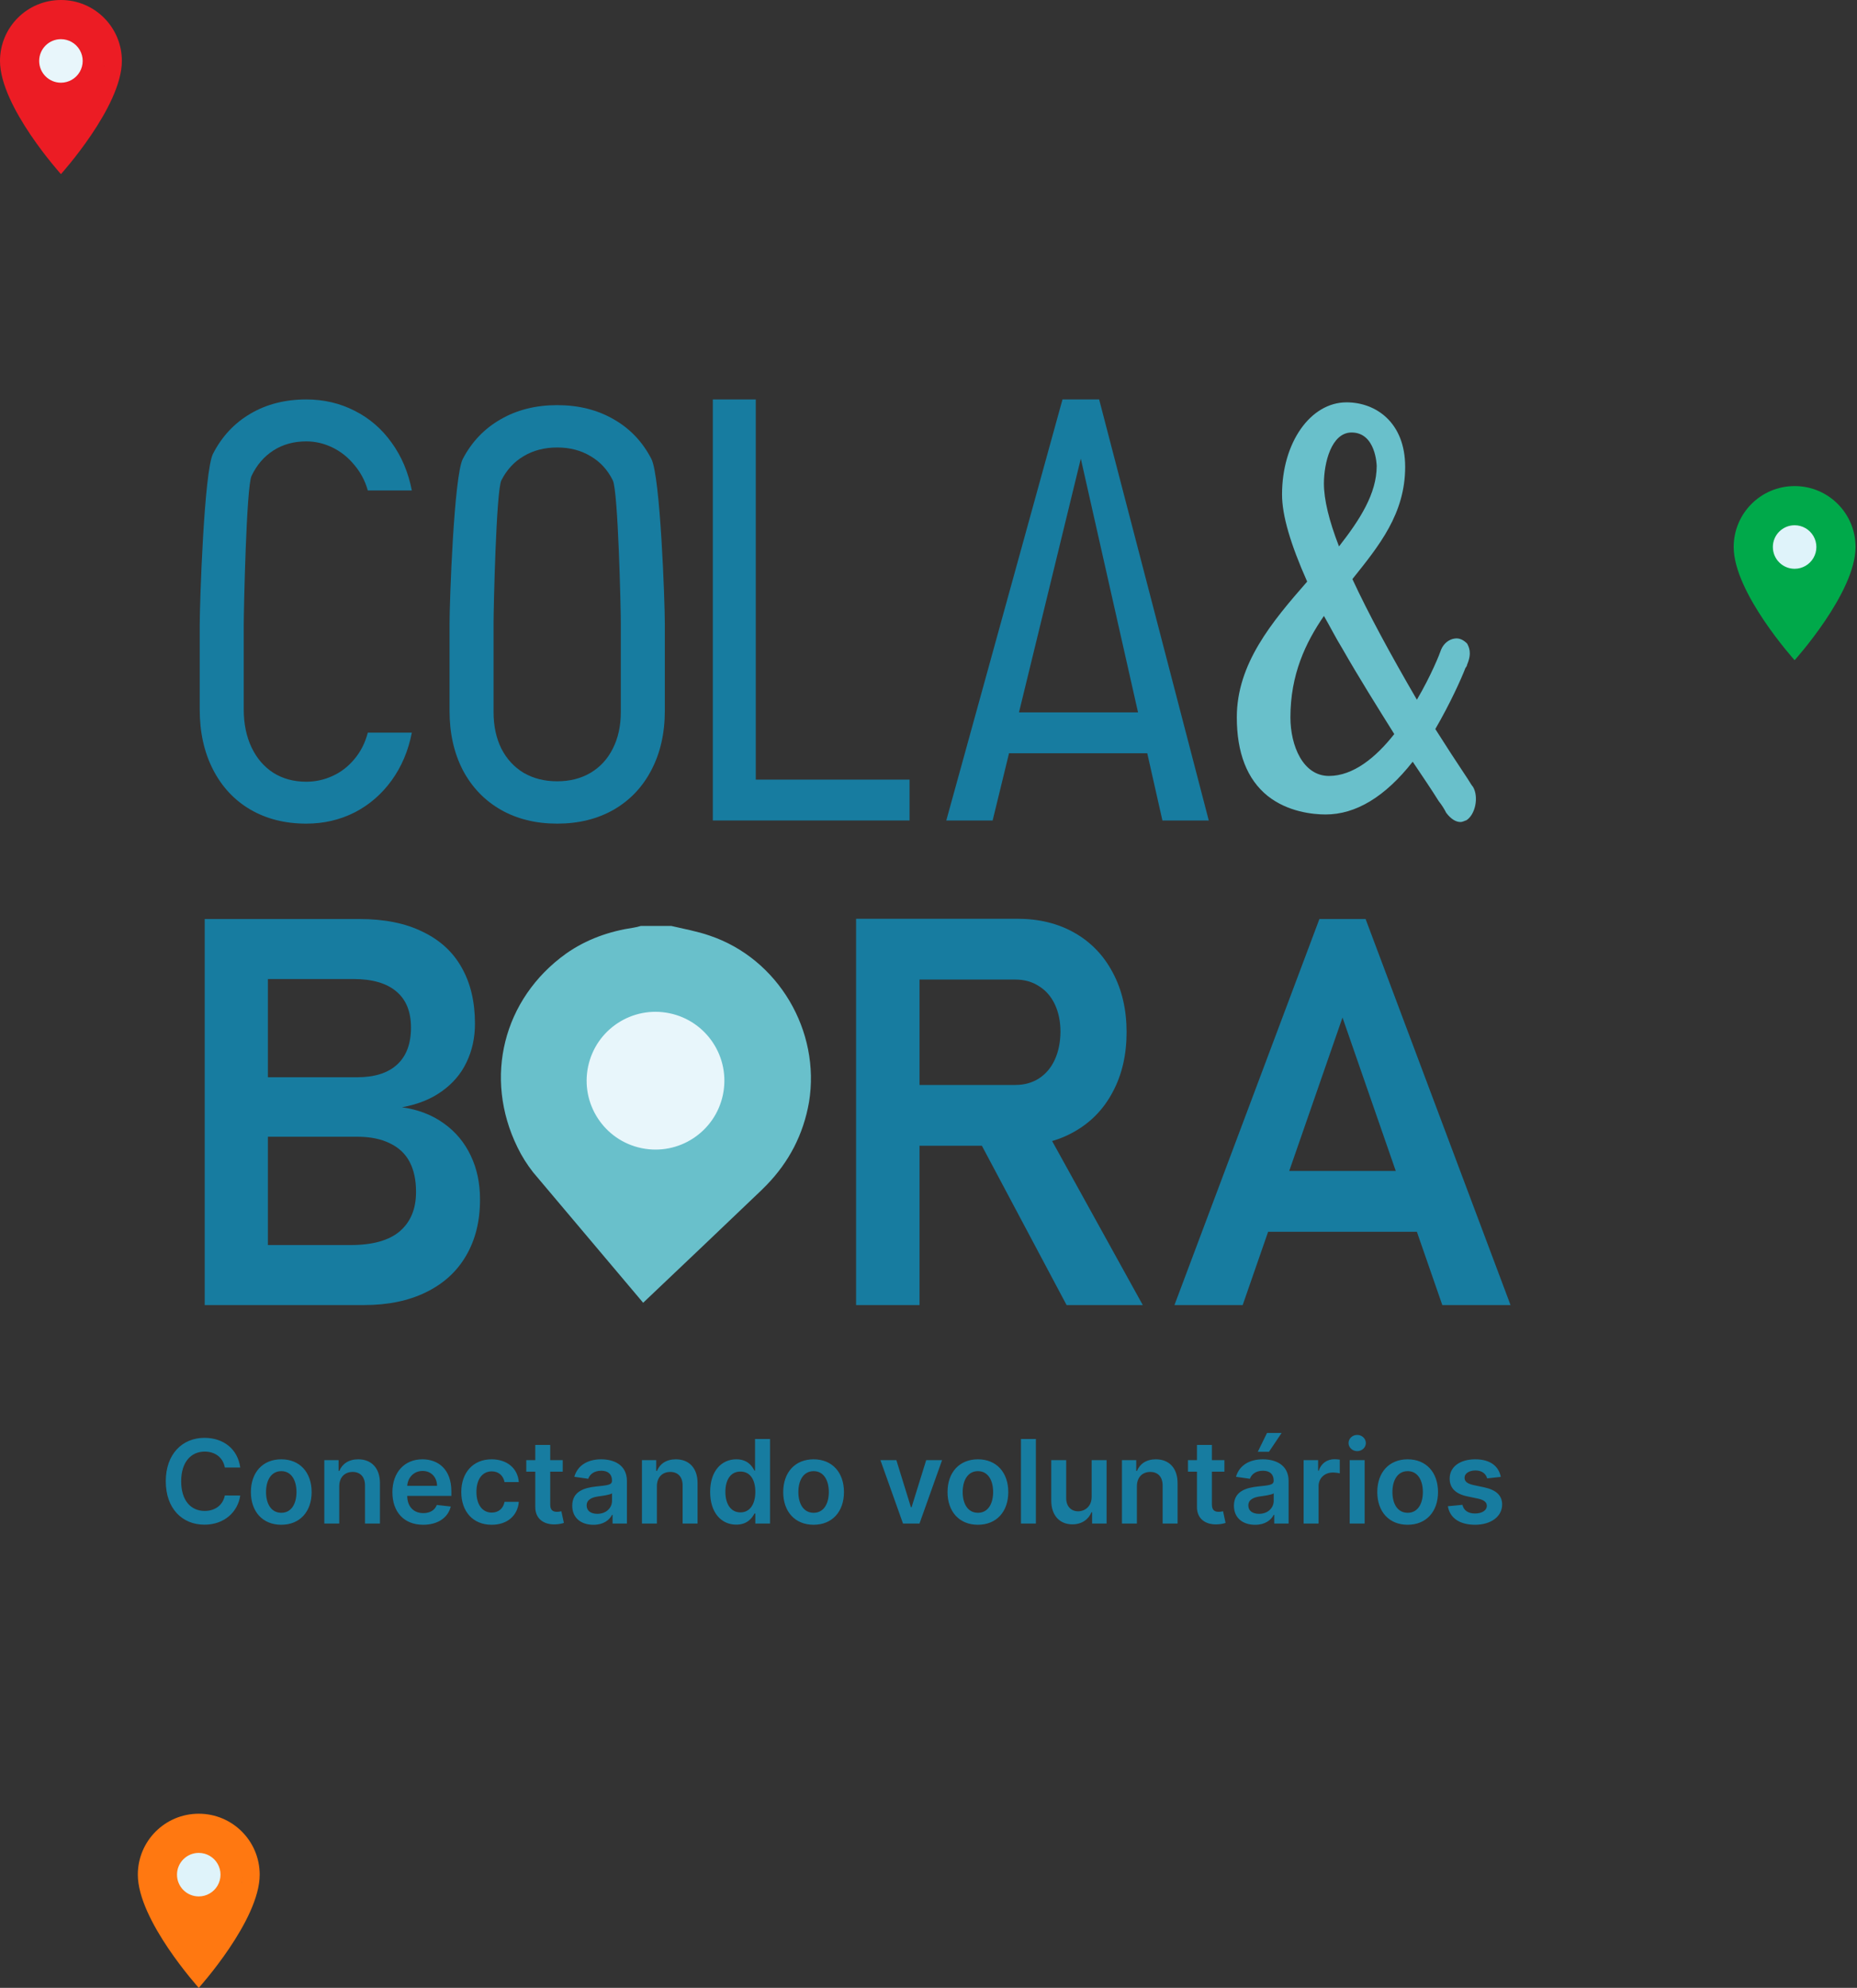 <svg width="256" height="274" viewBox="0 0 256 274" fill="none" xmlns="http://www.w3.org/2000/svg">
<rect x="0" y="0" width="256" height="274" fill="#333333" stroke="none"/>
<path fill-rule="evenodd" clip-rule="evenodd" d="M0 8.4C0 3.756 3.756 0 8.4 0C13.044 0 16.8 3.756 16.8 8.4C16.8 14.7 8.4 24 8.4 24C8.4 24 0 14.7 0 8.4ZM8.4 2.4C5.088 2.4 2.4 5.088 2.4 8.4C2.4 11.82 5.904 17.052 8.4 20.256C10.944 17.028 14.4 11.856 14.4 8.4C14.4 5.088 11.712 2.4 8.4 2.4Z" fill="#EC1C24"/>
<path d="M2 12L8.5 22.5L9.5 20L13.5 15.5L14.5 8.5V6L13.5 4L11.5 2.5L8 2L2 4V12Z" fill="#EC1C24"/>
<path fill-rule="evenodd" clip-rule="evenodd" d="M239 75.4C239 70.756 242.756 67 247.4 67C252.044 67 255.8 70.756 255.8 75.4C255.8 81.7 247.4 91 247.4 91C247.4 91 239 81.7 239 75.4ZM247.4 69.4C244.088 69.4 241.4 72.088 241.4 75.4C241.4 78.82 244.904 84.052 247.4 87.256C249.944 84.028 253.4 78.856 253.4 75.4C253.4 72.088 250.712 69.4 247.4 69.4Z" fill="#00A94A"/>
<path d="M241 79L247.5 89.5L248.5 87L252.5 82.5L253.5 75.5V73L252.5 71L250.5 69.5L247 69L241 71V79Z" fill="#00A94A"/>
<path fill-rule="evenodd" clip-rule="evenodd" d="M19 258.4C19 253.756 22.756 250 27.4 250C32.044 250 35.8 253.756 35.8 258.4C35.8 264.7 27.4 274 27.4 274C27.4 274 19 264.7 19 258.4ZM27.4 252.4C24.088 252.4 21.4 255.088 21.4 258.4C21.4 261.82 24.904 267.052 27.4 270.256C29.944 267.028 33.4 261.856 33.4 258.4C33.4 255.088 30.712 252.4 27.4 252.4Z" fill="#FF7811"/>
<path d="M21 262L27.5 272.5L28.5 270L32.5 265.5L33.5 258.5V256L32.5 254L30.5 252.5L27 252L21 254V262Z" fill="#FF7811"/>
<path d="M32.613 171.617H48.313C51.363 171.617 53.632 170.982 55.12 169.714C56.608 168.421 57.352 166.627 57.352 164.334V164.224C57.352 162.638 57.06 161.284 56.474 160.162C55.889 159.04 54.986 158.186 53.766 157.6C52.546 156.99 51.033 156.685 49.228 156.685H32.613V148.488H49.228C51.643 148.488 53.485 147.902 54.754 146.731C56.023 145.56 56.657 143.864 56.657 141.644C56.657 139.448 55.986 137.789 54.644 136.667C53.302 135.52 51.326 134.947 48.716 134.947H32.613V126.676H49.557C52.997 126.676 55.901 127.262 58.267 128.433C60.658 129.579 62.452 131.226 63.647 133.373C64.867 135.52 65.477 138.094 65.477 141.095C65.477 143.047 65.087 144.828 64.306 146.438C63.55 148.024 62.415 149.354 60.902 150.427C59.414 151.501 57.584 152.233 55.413 152.623C57.657 152.94 59.585 153.684 61.195 154.856C62.805 156.002 64.037 157.478 64.891 159.284C65.745 161.065 66.172 163.065 66.172 165.286V165.395C66.172 168.348 65.526 170.922 64.233 173.117C62.964 175.289 61.122 176.96 58.706 178.131C56.316 179.302 53.473 179.888 50.179 179.888H32.613V171.617ZM28.221 126.676H36.931V179.888H28.221V126.676Z" fill="#177CA0"/>
<path d="M121.639 149.549H139.974C141.194 149.549 142.267 149.256 143.194 148.671C144.146 148.061 144.878 147.207 145.39 146.109C145.903 145.011 146.171 143.73 146.195 142.266C146.195 140.827 145.939 139.558 145.427 138.46C144.914 137.362 144.183 136.521 143.231 135.935C142.304 135.325 141.218 135.02 139.974 135.02H121.639V126.639H140.23C143.231 126.639 145.866 127.286 148.135 128.579C150.404 129.872 152.161 131.702 153.405 134.069C154.674 136.435 155.308 139.168 155.308 142.266C155.308 145.389 154.674 148.134 153.405 150.501C152.161 152.867 150.392 154.697 148.098 155.99C145.829 157.283 143.207 157.93 140.23 157.93H121.639V149.549ZM118.016 126.639H126.762V179.888H118.016V126.639ZM134.484 156.283L143.56 154.599L157.54 179.888H147.037L134.484 156.283Z" fill="#177CA0"/>
<path d="M203.064 108.456C202.948 108.34 202.718 107.994 202.371 107.417C200.755 104.992 199.254 102.683 197.868 100.489C199.946 96.909 201.447 93.561 202.025 92.06C202.14 91.944 202.256 91.713 202.256 91.598C202.948 89.981 202.487 89.173 202.256 88.711C201.794 88.25 201.216 87.903 200.524 88.019C199.715 88.134 199.023 88.711 198.676 89.52C198.445 90.212 197.291 93.099 195.328 96.448C191.633 90.097 188.631 84.555 186.437 79.821C190.132 75.202 193.711 70.814 193.711 64.349C193.711 58.229 189.67 55.458 185.629 55.458C180.664 55.458 176.738 61 176.738 68.159C176.738 71.046 177.893 74.971 180.202 80.167C175.353 85.709 170.503 91.483 170.503 98.872C170.503 103.722 171.889 107.417 174.775 109.726C177.546 111.92 181.01 112.266 182.742 112.266C186.899 112.266 190.94 109.841 194.751 104.992C196.136 107.07 197.406 108.918 198.33 110.419C198.792 110.996 199.138 111.573 199.369 112.035C200.062 112.959 200.755 113.305 201.332 113.305C201.678 113.305 202.025 113.074 202.14 113.074C203.41 112.266 203.872 109.841 203.064 108.456ZM186.322 59.615C189.67 59.615 189.786 64.118 189.786 64.233C189.786 68.043 187.476 71.623 184.59 75.318C183.204 71.738 182.511 68.852 182.511 66.658C182.511 63.771 183.551 59.615 186.322 59.615ZM183.204 106.955C179.625 106.955 177.893 102.798 177.893 98.872C177.893 92.984 179.971 88.596 182.511 84.901C183.32 86.287 184.128 87.903 185.052 89.404C187.361 93.445 189.901 97.487 192.21 101.181C189.67 104.414 186.553 106.955 183.204 106.955Z" fill="#69C0CB"/>
<path d="M181.889 126.676H188.257L208.238 179.888H198.833L185.073 140.253L171.312 179.888H161.907L181.889 126.676ZM171.312 161.406H199.309V169.787H171.312V161.406Z" fill="#177CA0"/>
<path d="M42.226 113.529C39.303 113.529 36.728 112.881 34.502 111.584C32.295 110.287 30.581 108.447 29.362 106.066C28.142 103.685 27.532 100.926 27.532 97.79V86.204C27.532 83.068 28.142 64.933 29.362 62.552C30.581 60.171 32.295 58.332 34.502 57.035C36.728 55.718 39.303 55.06 42.226 55.06C44.646 55.06 46.872 55.583 48.905 56.628C50.937 57.654 52.631 59.116 53.986 61.013C55.361 62.91 56.29 65.107 56.774 67.605H50.705C50.337 66.288 49.718 65.117 48.847 64.091C47.995 63.046 46.988 62.242 45.827 61.681C44.665 61.12 43.465 60.839 42.226 60.839C40.503 60.839 38.993 61.255 37.696 62.087C36.399 62.92 35.392 64.091 34.676 65.601C33.959 67.092 33.601 84.21 33.601 86.204V97.79C33.601 99.765 33.959 101.507 34.676 103.017C35.392 104.527 36.399 105.698 37.696 106.531C38.993 107.344 40.503 107.75 42.226 107.75C43.484 107.75 44.684 107.489 45.827 106.966C46.988 106.444 47.995 105.669 48.847 104.643C49.718 103.617 50.337 102.398 50.705 100.984H56.774C56.29 103.482 55.361 105.679 53.986 107.576C52.612 109.473 50.908 110.945 48.876 111.99C46.843 113.016 44.626 113.529 42.226 113.529Z" fill="#177CA0"/>
<path d="M76.812 113.529C73.87 113.529 71.275 112.89 69.03 111.613C66.784 110.316 65.042 108.496 63.803 106.153C62.583 103.792 61.973 101.062 61.973 97.964V86.001C61.973 82.903 62.583 65.592 63.803 63.249C65.042 60.887 66.784 59.068 69.03 57.79C71.275 56.493 73.87 55.844 76.812 55.844C79.755 55.844 82.349 56.493 84.594 57.79C86.84 59.068 88.573 60.887 89.792 63.249C91.031 65.592 91.651 82.903 91.651 86.001V97.964C91.651 101.062 91.031 103.792 89.792 106.153C88.573 108.496 86.84 110.316 84.594 111.613C82.349 112.89 79.755 113.529 76.812 113.529ZM76.812 107.692C78.554 107.692 80.084 107.305 81.4 106.531C82.736 105.737 83.762 104.624 84.478 103.191C85.214 101.739 85.582 100.065 85.582 98.168V85.797C85.582 83.9 85.214 67.644 84.478 66.211C83.762 64.759 82.736 63.646 81.4 62.872C80.084 62.078 78.554 61.681 76.812 61.681C75.07 61.681 73.531 62.078 72.195 62.872C70.879 63.646 69.853 64.759 69.117 66.211C68.4 67.644 68.042 83.9 68.042 85.797V98.168C68.042 100.065 68.4 101.739 69.117 103.191C69.853 104.624 70.879 105.737 72.195 106.531C73.531 107.305 75.07 107.692 76.812 107.692Z" fill="#177CA0"/>
<path d="M98.267 55.06H104.19V113.094H98.267V84.077V55.06ZM101.229 107.46H113.309H125.389V113.094H113.309H101.229V107.46Z" fill="#177CA0"/>
<path d="M146.472 55.06H151.525L166.636 113.094H160.247L148.998 63.22L136.842 113.094H130.453L146.472 55.06ZM137.626 98.197H159.84V103.83H137.626V98.197Z" fill="#177CA0"/>
<path d="M97.839 128.967C96.133 128.368 94.29 128.045 92.538 127.63C91.156 127.63 89.727 127.63 88.344 127.63C88.022 127.723 87.699 127.815 87.376 127.861C83.966 128.368 80.831 129.474 78.02 131.456C69.355 137.678 66.635 148.556 71.337 158.142C71.936 159.387 72.673 160.539 73.503 161.599L88.667 179.575L88.805 179.436C94.198 174.32 99.59 169.204 104.983 164.042C105.121 163.904 105.259 163.765 105.398 163.627L105.674 163.351C108.762 160.17 110.744 156.391 111.528 151.92C113.141 142.103 107.287 132.147 97.839 128.967Z" fill="#69C0CB"/>
<path d="M99.659 150.904C100.732 145.771 97.441 140.741 92.308 139.668C87.176 138.595 82.145 141.886 81.073 147.019C80 152.151 83.291 157.182 88.423 158.255C93.556 159.327 98.586 156.036 99.659 150.904Z" fill="#E8F6FB"/>
<path d="M8.4 5.4C6.743 5.4 5.4 6.743 5.4 8.4C5.4 10.057 6.743 11.4 8.4 11.4C9.472 11.4 10.462 10.828 10.998 9.9C11.534 8.972 11.534 7.828 10.998 6.9C10.462 5.972 9.472 5.4 8.4 5.4Z" fill="#E8F6FB"/>
<path d="M247.4 72.4C245.743 72.4 244.4 73.743 244.4 75.4C244.4 77.057 245.743 78.4 247.4 78.4C248.472 78.4 249.462 77.828 249.998 76.9C250.534 75.972 250.534 74.828 249.998 73.9C249.462 72.972 248.472 72.4 247.4 72.4Z" fill="#DFF3FA"/>
<path d="M27.4 255.4C25.743 255.4 24.4 256.743 24.4 258.4C24.4 260.057 25.743 261.4 27.4 261.4C28.472 261.4 29.462 260.828 29.998 259.9C30.534 258.972 30.534 257.828 29.998 256.9C29.462 255.972 28.472 255.4 27.4 255.4V255.4Z" fill="#DFF3FA"/>
<path d="M33.121 202.281C32.763 199.692 30.772 198.19 28.189 198.19C25.146 198.19 22.853 200.409 22.853 204.175C22.853 207.935 25.117 210.159 28.189 210.159C30.96 210.159 32.797 208.367 33.121 206.143L30.994 206.132C30.726 207.497 29.611 208.265 28.218 208.265C26.329 208.265 24.975 206.849 24.975 204.175C24.975 201.547 26.318 200.085 28.223 200.085C29.64 200.085 30.749 200.887 30.994 202.281H33.121ZM38.774 210.171C41.334 210.171 42.961 208.367 42.961 205.665C42.961 202.957 41.334 201.149 38.774 201.149C36.214 201.149 34.587 202.957 34.587 205.665C34.587 208.367 36.214 210.171 38.774 210.171ZM38.786 208.521C37.369 208.521 36.675 207.258 36.675 205.66C36.675 204.061 37.369 202.781 38.786 202.781C40.179 202.781 40.873 204.061 40.873 205.66C40.873 207.258 40.179 208.521 38.786 208.521ZM46.768 204.88C46.768 203.617 47.531 202.889 48.617 202.889C49.681 202.889 50.318 203.589 50.318 204.755V210H52.377V204.437C52.383 202.343 51.188 201.149 49.385 201.149C48.077 201.149 47.178 201.774 46.78 202.747H46.677V201.262H44.709V210H46.768V204.88ZM58.339 210.171C60.375 210.171 61.775 209.175 62.139 207.656L60.216 207.44C59.937 208.18 59.255 208.566 58.367 208.566C57.036 208.566 56.154 207.69 56.137 206.194H62.224V205.563C62.224 202.497 60.381 201.149 58.231 201.149C55.728 201.149 54.095 202.986 54.095 205.682C54.095 208.424 55.705 210.171 58.339 210.171ZM56.143 204.806C56.206 203.691 57.031 202.753 58.259 202.753C59.443 202.753 60.239 203.617 60.25 204.806H56.143ZM67.778 210.171C69.974 210.171 71.373 208.868 71.521 207.013H69.553C69.376 207.952 68.699 208.493 67.795 208.493C66.509 208.493 65.679 207.417 65.679 205.631C65.679 203.868 66.526 202.81 67.795 202.81C68.785 202.81 69.393 203.447 69.553 204.289H71.521C71.379 202.394 69.9 201.149 67.766 201.149C65.206 201.149 63.591 202.997 63.591 205.665C63.591 208.31 65.167 210.171 67.778 210.171ZM77.575 201.262H75.851V199.169H73.792V201.262H72.552V202.855H73.792V207.713C73.781 209.357 74.975 210.165 76.522 210.119C77.109 210.102 77.512 209.989 77.734 209.915L77.387 208.305C77.273 208.333 77.04 208.384 76.784 208.384C76.266 208.384 75.851 208.202 75.851 207.372V202.855H77.575V201.262ZM81.811 210.176C83.183 210.176 84.002 209.534 84.377 208.8H84.445V210H86.425V204.152C86.425 201.843 84.542 201.149 82.875 201.149C81.038 201.149 79.627 201.968 79.172 203.56L81.095 203.834C81.299 203.236 81.88 202.724 82.887 202.724C83.842 202.724 84.366 203.213 84.366 204.072V204.107C84.366 204.698 83.746 204.727 82.204 204.892C80.509 205.074 78.888 205.58 78.888 207.548C78.888 209.266 80.145 210.176 81.811 210.176ZM82.346 208.663C81.487 208.663 80.873 208.271 80.873 207.514C80.873 206.723 81.561 206.393 82.483 206.263C83.023 206.189 84.104 206.052 84.371 205.836V206.866C84.371 207.838 83.586 208.663 82.346 208.663ZM90.555 204.88C90.555 203.617 91.317 202.889 92.404 202.889C93.468 202.889 94.105 203.589 94.105 204.755V210H96.164V204.437C96.17 202.343 94.975 201.149 93.172 201.149C91.863 201.149 90.965 201.774 90.566 202.747H90.464V201.262H88.496V210H90.555V204.88ZM101.5 210.154C103.002 210.154 103.679 209.26 104.003 208.623H104.128V210H106.153V198.35H104.088V202.707H104.003C103.69 202.076 103.047 201.149 101.506 201.149C99.486 201.149 97.899 202.73 97.899 205.643C97.899 208.521 99.441 210.154 101.5 210.154ZM102.074 208.464C100.715 208.464 99.998 207.269 99.998 205.631C99.998 204.004 100.703 202.838 102.074 202.838C103.4 202.838 104.128 203.936 104.128 205.631C104.128 207.326 103.388 208.464 102.074 208.464ZM112.159 210.171C114.719 210.171 116.346 208.367 116.346 205.665C116.346 202.957 114.719 201.149 112.159 201.149C109.599 201.149 107.972 202.957 107.972 205.665C107.972 208.367 109.599 210.171 112.159 210.171ZM112.17 208.521C110.754 208.521 110.06 207.258 110.06 205.66C110.06 204.061 110.754 202.781 112.17 202.781C113.564 202.781 114.258 204.061 114.258 205.66C114.258 207.258 113.564 208.521 112.17 208.521ZM129.872 201.262H127.682L125.668 207.753H125.577L123.569 201.262H121.373L124.485 210H126.76L129.872 201.262ZM134.811 210.171C137.371 210.171 138.998 208.367 138.998 205.665C138.998 202.957 137.371 201.149 134.811 201.149C132.251 201.149 130.624 202.957 130.624 205.665C130.624 208.367 132.251 210.171 134.811 210.171ZM134.822 208.521C133.406 208.521 132.712 207.258 132.712 205.66C132.712 204.061 133.406 202.781 134.822 202.781C136.216 202.781 136.91 204.061 136.91 205.66C136.91 207.258 136.216 208.521 134.822 208.521ZM142.805 198.35H140.746V210H142.805V198.35ZM150.492 206.325C150.492 207.656 149.542 208.316 148.631 208.316C147.642 208.316 146.982 207.616 146.982 206.507V201.262H144.922V206.826C144.922 208.925 146.117 210.114 147.835 210.114C149.143 210.114 150.065 209.425 150.463 208.447H150.554V210H152.551V201.262H150.492V206.325ZM156.728 204.88C156.728 203.617 157.49 202.889 158.577 202.889C159.64 202.889 160.277 203.589 160.277 204.755V210H162.337V204.437C162.342 202.343 161.148 201.149 159.344 201.149C158.036 201.149 157.137 201.774 156.739 202.747H156.637V201.262H154.668V210H156.728V204.88ZM168.793 201.262H167.07V199.169H165.01V201.262H163.77V202.855H165.01V207.713C164.999 209.357 166.194 210.165 167.741 210.119C168.327 210.102 168.731 209.989 168.953 209.915L168.606 208.305C168.492 208.333 168.259 208.384 168.003 208.384C167.485 208.384 167.07 208.202 167.07 207.372V202.855H168.793V201.262ZM173.03 210.176C174.401 210.176 175.22 209.534 175.595 208.8H175.664V210H177.643V204.152C177.643 201.843 175.76 201.149 174.094 201.149C172.256 201.149 170.845 201.968 170.39 203.56L172.313 203.834C172.518 203.236 173.098 202.724 174.105 202.724C175.061 202.724 175.584 203.213 175.584 204.072V204.107C175.584 204.698 174.964 204.727 173.422 204.892C171.727 205.074 170.106 205.58 170.106 207.548C170.106 209.266 171.363 210.176 173.03 210.176ZM173.565 208.663C172.706 208.663 172.091 208.271 172.091 207.514C172.091 206.723 172.78 206.393 173.701 206.263C174.242 206.189 175.322 206.052 175.59 205.836V206.866C175.59 207.838 174.805 208.663 173.565 208.663ZM173.394 200.113H174.936L176.682 197.513H174.668L173.394 200.113ZM179.714 210H181.773V204.863C181.773 203.754 182.61 202.969 183.742 202.969C184.089 202.969 184.521 203.031 184.697 203.088V201.194C184.509 201.16 184.185 201.137 183.958 201.137C182.957 201.137 182.12 201.706 181.802 202.719H181.711V201.262H179.714V210ZM186.065 210H188.125V201.262H186.065V210ZM187.101 200.022C187.755 200.022 188.29 199.522 188.29 198.907C188.29 198.287 187.755 197.787 187.101 197.787C186.441 197.787 185.906 198.287 185.906 198.907C185.906 199.522 186.441 200.022 187.101 200.022ZM194.054 210.171C196.613 210.171 198.24 208.367 198.24 205.665C198.24 202.957 196.613 201.149 194.054 201.149C191.494 201.149 189.867 202.957 189.867 205.665C189.867 208.367 191.494 210.171 194.054 210.171ZM194.065 208.521C192.648 208.521 191.954 207.258 191.954 205.66C191.954 204.061 192.648 202.781 194.065 202.781C195.459 202.781 196.153 204.061 196.153 205.66C196.153 207.258 195.459 208.521 194.065 208.521ZM206.894 203.572C206.61 202.093 205.427 201.149 203.379 201.149C201.274 201.149 199.84 202.184 199.846 203.799C199.84 205.074 200.625 205.916 202.303 206.263L203.794 206.575C204.596 206.752 204.971 207.076 204.971 207.571C204.971 208.168 204.323 208.618 203.344 208.618C202.4 208.618 201.786 208.208 201.609 207.423L199.601 207.616C199.857 209.221 201.206 210.171 203.35 210.171C205.535 210.171 207.076 209.039 207.082 207.383C207.076 206.137 206.274 205.375 204.624 205.017L203.134 204.698C202.247 204.499 201.894 204.192 201.9 203.686C201.894 203.094 202.548 202.684 203.407 202.684C204.357 202.684 204.858 203.202 205.017 203.777L206.894 203.572Z" fill="#177CA0"/>
</svg>
